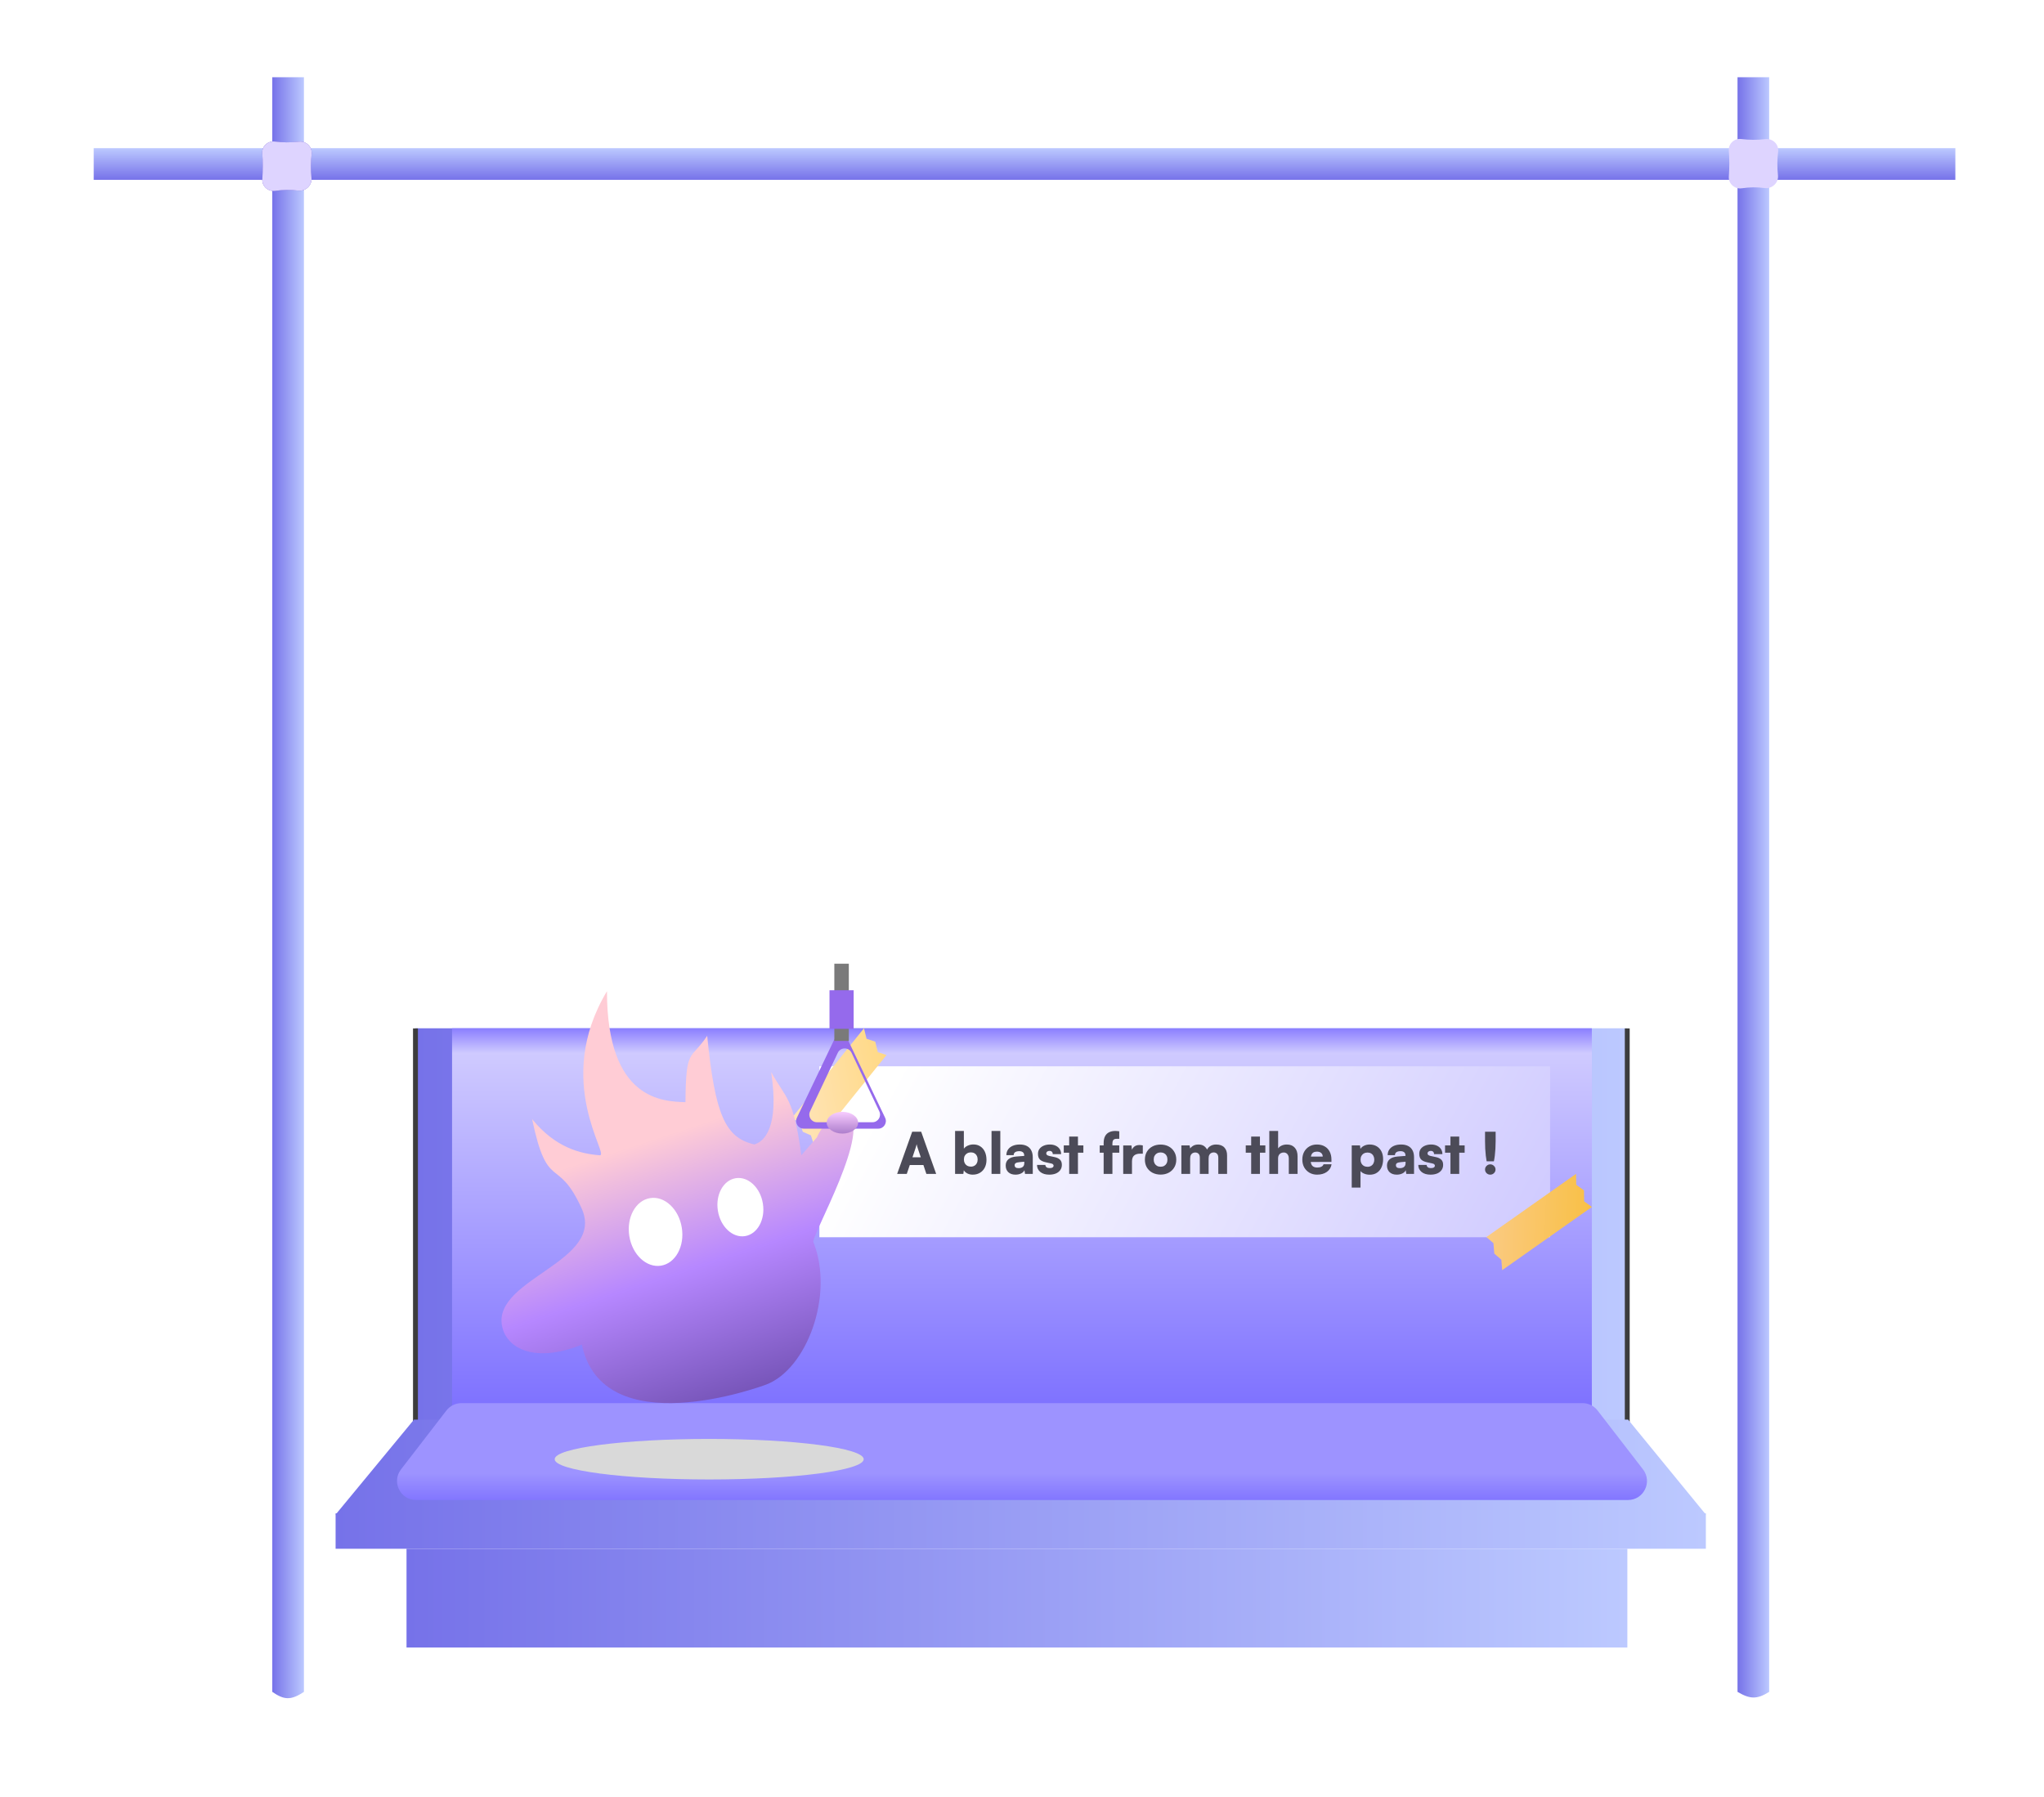 <svg width="1614" height="1419" viewBox="0 0 1614 1419" fill="none" xmlns="http://www.w3.org/2000/svg">
<rect width="957" height="311" transform="translate(328 812)" fill="white"/>
<mask id="path-1-outside-1_3006_330" maskUnits="userSpaceOnUse" x="326" y="812" width="961" height="311" fill="black">
<rect fill="white" x="326" y="812" width="961" height="311"/>
<path d="M328 812H1285V1123H328V812Z"/>
</mask>
<path d="M328 812H1285V1123H328V812Z" fill="url(#paint0_linear_3006_330)"/>
<path d="M1285 812H1283V1123H1285H1287V812H1285ZM328 1123H330V812H328H326V1123H328Z" fill="#3D3D3D" mask="url(#path-1-outside-1_3006_330)"/>
<path d="M356.965 812H1256.96V1123H356.965V812Z" fill="url(#paint1_linear_3006_330)"/>
<rect x="647" y="842" width="577" height="135" fill="url(#paint2_linear_3006_330)"/>
<path d="M1173.7 976.854L1244.52 926.938L1244.64 935.587L1250.76 940.011L1250.88 948.66L1257 953.084L1186.18 1003L1185.5 994.747L1179.94 989.927L1179.26 981.673L1173.7 976.854Z" fill="url(#paint3_linear_3006_330)"/>
<path d="M625 883.151L682.224 812L684.249 820.293L691.118 822.563L693.143 830.857L700.012 833.127L642.787 904.278L640.308 896.549L633.894 893.715L631.415 885.986L625 883.151Z" fill="url(#paint4_linear_3006_330)"/>
<path d="M716.01 927H708.405L720.285 893.7H727.395L739.23 927H731.49L729.15 919.98H718.395L716.01 927ZM722.895 906.75L720.51 913.86H727.08L724.695 906.75C724.515 906.18 724.335 905.595 724.155 904.995C723.975 904.395 723.855 903.9 723.795 903.51C723.735 903.9 723.615 904.395 723.435 904.995C723.285 905.565 723.105 906.15 722.895 906.75ZM760.685 927H754.16V893.07H761.09V907.11C761.78 906.09 762.8 905.28 764.15 904.68C765.53 904.05 767.03 903.735 768.65 903.735C770.75 903.735 772.565 904.245 774.095 905.265C775.655 906.285 776.855 907.71 777.695 909.54C778.535 911.37 778.955 913.515 778.955 915.975C778.955 918.285 778.49 920.325 777.56 922.095C776.66 923.835 775.385 925.185 773.735 926.145C772.115 927.105 770.24 927.585 768.11 927.585C766.55 927.585 765.125 927.27 763.835 926.64C762.575 925.98 761.645 925.14 761.045 924.12L760.685 927ZM761.135 915.615C761.135 916.725 761.36 917.715 761.81 918.585C762.29 919.425 762.935 920.085 763.745 920.565C764.585 921.015 765.545 921.24 766.625 921.24C767.735 921.24 768.68 921 769.46 920.52C770.27 920.04 770.885 919.38 771.305 918.54C771.755 917.7 771.98 916.725 771.98 915.615C771.98 914.505 771.755 913.53 771.305 912.69C770.885 911.85 770.27 911.19 769.46 910.71C768.68 910.23 767.735 909.99 766.625 909.99C765.545 909.99 764.585 910.23 763.745 910.71C762.935 911.16 762.29 911.805 761.81 912.645C761.36 913.485 761.135 914.475 761.135 915.615ZM789.874 927H782.944V893.07H789.874V927ZM801.868 927.585C799.498 927.585 797.608 926.94 796.198 925.65C794.818 924.33 794.128 922.575 794.128 920.385C794.128 918.315 794.833 916.665 796.243 915.435C797.683 914.205 799.753 913.485 802.453 913.275L808.753 912.78V912.42C808.753 911.67 808.603 911.055 808.303 910.575C808.003 910.065 807.568 909.69 806.998 909.45C806.458 909.18 805.768 909.045 804.928 909.045C803.458 909.045 802.333 909.315 801.553 909.855C800.803 910.395 800.428 911.175 800.428 912.195H794.668C794.668 910.485 795.103 909 795.973 907.74C796.843 906.48 798.073 905.505 799.663 904.815C801.283 904.125 803.158 903.78 805.288 903.78C807.478 903.78 809.323 904.17 810.823 904.95C812.353 905.73 813.508 906.87 814.288 908.37C815.098 909.87 815.503 911.7 815.503 913.86V927H809.383L808.933 924.03C808.573 925.05 807.718 925.905 806.368 926.595C805.048 927.255 803.548 927.585 801.868 927.585ZM804.298 922.455C805.618 922.455 806.698 922.14 807.538 921.51C808.378 920.85 808.798 919.875 808.798 918.585V917.37L805.288 917.685C803.788 917.805 802.723 918.06 802.093 918.45C801.493 918.81 801.193 919.35 801.193 920.07C801.193 920.88 801.448 921.48 801.958 921.87C802.468 922.26 803.248 922.455 804.298 922.455ZM818.853 919.89H825.423C825.483 920.67 825.798 921.285 826.368 921.735C826.938 922.185 827.748 922.41 828.798 922.41C829.878 922.41 830.673 922.23 831.183 921.87C831.693 921.51 831.948 921.045 831.948 920.475C831.948 920.145 831.813 919.815 831.543 919.485C831.303 919.155 830.763 918.9 829.923 918.72L825.783 917.82C823.713 917.37 822.168 916.65 821.148 915.66C820.128 914.64 819.618 913.14 819.618 911.16C819.618 909.6 820.023 908.28 820.833 907.2C821.673 906.09 822.798 905.25 824.208 904.68C825.618 904.08 827.223 903.78 829.023 903.78C830.763 903.78 832.293 904.095 833.613 904.725C834.963 905.355 836.013 906.24 836.763 907.38C837.513 908.52 837.888 909.855 837.888 911.385H831.318C831.318 910.605 831.093 909.99 830.643 909.54C830.193 909.06 829.548 908.82 828.708 908.82C827.928 908.82 827.298 909.015 826.818 909.405C826.368 909.765 826.143 910.245 826.143 910.845C826.143 911.805 826.953 912.465 828.573 912.825L832.758 913.725C834.618 914.115 836.028 914.79 836.988 915.75C837.978 916.68 838.473 918.045 838.473 919.845C838.473 921.435 838.053 922.815 837.213 923.985C836.373 925.155 835.203 926.055 833.703 926.685C832.203 927.285 830.478 927.585 828.528 927.585C825.558 927.585 823.203 926.88 821.463 925.47C819.723 924.03 818.853 922.17 818.853 919.89ZM839.979 904.5H855.459V910.26H839.979V904.5ZM851.184 927H844.254V897.525H851.184V927ZM868.368 904.5H883.803V910.26H868.368V904.5ZM883.803 893.34V899.28C883.413 899.28 883.053 899.28 882.723 899.28C882.423 899.28 882.138 899.28 881.868 899.28C880.458 899.28 879.528 899.61 879.078 900.27C878.628 900.93 878.403 901.74 878.403 902.7V927H871.473V902.7C871.473 900.45 871.848 898.62 872.598 897.21C873.348 895.8 874.413 894.765 875.793 894.105C877.173 893.415 878.808 893.07 880.698 893.07C881.178 893.07 881.673 893.1 882.183 893.16C882.723 893.19 883.263 893.25 883.803 893.34ZM902.399 904.5V911.025H900.194C898.214 911.025 896.654 911.505 895.514 912.465C894.404 913.425 893.849 915.015 893.849 917.235V927H886.919V904.545H893.444L893.984 909.36H893.354C893.654 907.86 894.329 906.63 895.379 905.67C896.459 904.68 897.914 904.185 899.744 904.185C900.164 904.185 900.584 904.215 901.004 904.275C901.454 904.305 901.919 904.38 902.399 904.5ZM904.029 915.705C904.029 913.335 904.554 911.265 905.604 909.495C906.684 907.695 908.154 906.3 910.014 905.31C911.904 904.32 914.049 903.825 916.449 903.825C918.849 903.825 920.979 904.32 922.839 905.31C924.699 906.3 926.154 907.695 927.204 909.495C928.284 911.265 928.824 913.335 928.824 915.705C928.824 918.075 928.284 920.145 927.204 921.915C926.154 923.685 924.699 925.065 922.839 926.055C920.979 927.045 918.849 927.54 916.449 927.54C914.049 927.54 911.904 927.045 910.014 926.055C908.154 925.065 906.684 923.685 905.604 921.915C904.554 920.145 904.029 918.075 904.029 915.705ZM911.004 915.66C911.004 916.8 911.229 917.805 911.679 918.675C912.159 919.515 912.804 920.175 913.614 920.655C914.424 921.105 915.369 921.33 916.449 921.33C917.529 921.33 918.474 921.105 919.284 920.655C920.094 920.175 920.724 919.515 921.174 918.675C921.624 917.805 921.849 916.8 921.849 915.66C921.849 914.52 921.624 913.53 921.174 912.69C920.724 911.85 920.094 911.205 919.284 910.755C918.474 910.275 917.529 910.035 916.449 910.035C915.369 910.035 914.424 910.275 913.614 910.755C912.804 911.205 912.159 911.85 911.679 912.69C911.229 913.53 911.004 914.52 911.004 915.66ZM939.771 927H932.841V904.5H939.321L940.086 908.37L939.366 907.56C939.816 906.66 940.626 905.805 941.796 904.995C942.966 904.185 944.481 903.78 946.341 903.78C948.321 903.78 949.911 904.275 951.111 905.265C952.311 906.255 953.196 907.545 953.766 909.135H952.686C953.046 907.545 953.916 906.255 955.296 905.265C956.676 904.275 958.326 903.78 960.246 903.78C963.156 903.78 965.331 904.56 966.771 906.12C968.211 907.65 968.931 909.705 968.931 912.285V927H962.001V914.22C962.001 912.81 961.656 911.76 960.966 911.07C960.306 910.38 959.421 910.035 958.311 910.035C957.651 910.035 957.021 910.185 956.421 910.485C955.821 910.755 955.326 911.25 954.936 911.97C954.546 912.66 954.351 913.65 954.351 914.94V927H947.421V914.22C947.421 912.81 947.091 911.775 946.431 911.115C945.771 910.425 944.886 910.08 943.776 910.08C943.116 910.08 942.471 910.23 941.841 910.53C941.241 910.8 940.746 911.295 940.356 912.015C939.966 912.705 939.771 913.68 939.771 914.94V927ZM983.681 904.5H999.161V910.26H983.681V904.5ZM994.886 927H987.956V897.525H994.886V927ZM1009.21 927H1002.28V893.07H1009.25V906.84C1009.94 905.88 1010.89 905.13 1012.09 904.59C1013.32 904.05 1014.67 903.78 1016.14 903.78C1018.81 903.78 1020.88 904.605 1022.35 906.255C1023.85 907.875 1024.6 910.155 1024.6 913.095V927H1017.67V914.76C1017.67 913.8 1017.5 912.975 1017.17 912.285C1016.84 911.595 1016.38 911.055 1015.78 910.665C1015.21 910.275 1014.52 910.08 1013.71 910.08C1012.81 910.08 1012.01 910.275 1011.32 910.665C1010.66 911.025 1010.14 911.55 1009.75 912.24C1009.39 912.93 1009.21 913.74 1009.21 914.67V927ZM1040.01 927.585C1037.76 927.585 1035.75 927.075 1033.98 926.055C1032.24 925.035 1030.86 923.64 1029.84 921.87C1028.85 920.07 1028.35 918.015 1028.35 915.705C1028.35 913.365 1028.83 911.31 1029.79 909.54C1030.78 907.74 1032.15 906.33 1033.89 905.31C1035.63 904.29 1037.62 903.78 1039.87 903.78C1042.24 903.78 1044.28 904.275 1045.99 905.265C1047.7 906.225 1049.02 907.605 1049.95 909.405C1050.88 911.175 1051.35 913.29 1051.35 915.75V917.505L1032 917.595L1032.09 913.32H1044.46C1044.46 912.12 1044.06 911.175 1043.25 910.485C1042.44 909.765 1041.33 909.405 1039.92 909.405C1038.75 909.405 1037.79 909.63 1037.04 910.08C1036.32 910.53 1035.78 911.235 1035.42 912.195C1035.06 913.125 1034.88 914.325 1034.88 915.795C1034.88 917.895 1035.3 919.455 1036.14 920.475C1037.01 921.465 1038.34 921.96 1040.14 921.96C1041.46 921.96 1042.56 921.735 1043.43 921.285C1044.3 920.835 1044.85 920.205 1045.09 919.395H1051.44C1051.05 921.885 1049.82 923.88 1047.75 925.38C1045.68 926.85 1043.1 927.585 1040.01 927.585ZM1067.36 937.8V904.5H1073.88L1074.24 907.245C1074.87 906.195 1075.85 905.355 1077.17 904.725C1078.49 904.095 1079.94 903.78 1081.53 903.78C1083.63 903.78 1085.48 904.245 1087.07 905.175C1088.66 906.105 1089.9 907.44 1090.8 909.18C1091.7 910.89 1092.15 912.96 1092.15 915.39C1092.15 917.76 1091.73 919.875 1090.89 921.735C1090.08 923.565 1088.88 925.005 1087.29 926.055C1085.73 927.105 1083.83 927.63 1081.58 927.63C1080.02 927.63 1078.58 927.36 1077.26 926.82C1075.94 926.28 1074.95 925.59 1074.29 924.75V937.8H1067.36ZM1074.33 915.75C1074.33 916.86 1074.56 917.85 1075.01 918.72C1075.49 919.56 1076.13 920.22 1076.94 920.7C1077.78 921.15 1078.74 921.375 1079.82 921.375C1080.93 921.375 1081.88 921.135 1082.66 920.655C1083.47 920.175 1084.08 919.515 1084.5 918.675C1084.95 917.835 1085.18 916.86 1085.18 915.75C1085.18 914.64 1084.95 913.665 1084.5 912.825C1084.08 911.985 1083.47 911.325 1082.66 910.845C1081.88 910.365 1080.93 910.125 1079.82 910.125C1078.74 910.125 1077.78 910.365 1076.94 910.845C1076.13 911.295 1075.49 911.94 1075.01 912.78C1074.56 913.62 1074.33 914.61 1074.33 915.75ZM1102.94 927.585C1100.57 927.585 1098.68 926.94 1097.27 925.65C1095.89 924.33 1095.2 922.575 1095.2 920.385C1095.2 918.315 1095.9 916.665 1097.31 915.435C1098.75 914.205 1100.82 913.485 1103.52 913.275L1109.82 912.78V912.42C1109.82 911.67 1109.67 911.055 1109.37 910.575C1109.07 910.065 1108.64 909.69 1108.07 909.45C1107.53 909.18 1106.84 909.045 1106 909.045C1104.53 909.045 1103.4 909.315 1102.62 909.855C1101.87 910.395 1101.5 911.175 1101.5 912.195H1095.74C1095.74 910.485 1096.17 909 1097.04 907.74C1097.91 906.48 1099.14 905.505 1100.73 904.815C1102.35 904.125 1104.23 903.78 1106.36 903.78C1108.55 903.78 1110.39 904.17 1111.89 904.95C1113.42 905.73 1114.58 906.87 1115.36 908.37C1116.17 909.87 1116.57 911.7 1116.57 913.86V927H1110.45L1110 924.03C1109.64 925.05 1108.79 925.905 1107.44 926.595C1106.12 927.255 1104.62 927.585 1102.94 927.585ZM1105.37 922.455C1106.69 922.455 1107.77 922.14 1108.61 921.51C1109.45 920.85 1109.87 919.875 1109.87 918.585V917.37L1106.36 917.685C1104.86 917.805 1103.79 918.06 1103.16 918.45C1102.56 918.81 1102.26 919.35 1102.26 920.07C1102.26 920.88 1102.52 921.48 1103.03 921.87C1103.54 922.26 1104.32 922.455 1105.37 922.455ZM1119.92 919.89H1126.49C1126.55 920.67 1126.87 921.285 1127.44 921.735C1128.01 922.185 1128.82 922.41 1129.87 922.41C1130.95 922.41 1131.74 922.23 1132.25 921.87C1132.76 921.51 1133.02 921.045 1133.02 920.475C1133.02 920.145 1132.88 919.815 1132.61 919.485C1132.37 919.155 1131.83 918.9 1130.99 918.72L1126.85 917.82C1124.78 917.37 1123.24 916.65 1122.22 915.66C1121.2 914.64 1120.69 913.14 1120.69 911.16C1120.69 909.6 1121.09 908.28 1121.9 907.2C1122.74 906.09 1123.87 905.25 1125.28 904.68C1126.69 904.08 1128.29 903.78 1130.09 903.78C1131.83 903.78 1133.36 904.095 1134.68 904.725C1136.03 905.355 1137.08 906.24 1137.83 907.38C1138.58 908.52 1138.96 909.855 1138.96 911.385H1132.39C1132.39 910.605 1132.16 909.99 1131.71 909.54C1131.26 909.06 1130.62 908.82 1129.78 908.82C1129 908.82 1128.37 909.015 1127.89 909.405C1127.44 909.765 1127.21 910.245 1127.21 910.845C1127.21 911.805 1128.02 912.465 1129.64 912.825L1133.83 913.725C1135.69 914.115 1137.1 914.79 1138.06 915.75C1139.05 916.68 1139.54 918.045 1139.54 919.845C1139.54 921.435 1139.12 922.815 1138.28 923.985C1137.44 925.155 1136.27 926.055 1134.77 926.685C1133.27 927.285 1131.55 927.585 1129.6 927.585C1126.63 927.585 1124.27 926.88 1122.53 925.47C1120.79 924.03 1119.92 922.17 1119.92 919.89ZM1141.05 904.5H1156.53V910.26H1141.05V904.5ZM1152.25 927H1145.32V897.525H1152.25V927ZM1179.61 917.055H1173.89C1173.65 915.765 1173.43 914.265 1173.22 912.555C1173.04 910.845 1172.89 909.015 1172.77 907.065C1172.68 905.115 1172.63 903.165 1172.63 901.215V893.7H1181V901.215C1181 903.225 1180.94 905.22 1180.82 907.2C1180.7 909.15 1180.54 910.98 1180.33 912.69C1180.12 914.37 1179.88 915.825 1179.61 917.055ZM1176.77 927.585C1175.63 927.585 1174.66 927.195 1173.85 926.415C1173.04 925.605 1172.63 924.645 1172.63 923.535C1172.63 922.395 1173.04 921.435 1173.85 920.655C1174.66 919.845 1175.63 919.44 1176.77 919.44C1177.88 919.44 1178.84 919.845 1179.65 920.655C1180.49 921.435 1180.91 922.395 1180.91 923.535C1180.91 924.645 1180.49 925.605 1179.65 926.415C1178.84 927.195 1177.88 927.585 1176.77 927.585Z" fill="#4C4B58"/>
<path d="M326.914 1121H1285.59L1347 1196H265L326.914 1121Z" fill="url(#paint5_linear_3006_330)"/>
<path d="M352.496 1113.84C355.337 1110.16 359.724 1108 364.374 1108H1249.63C1254.28 1108 1258.66 1110.16 1261.5 1113.84L1297.37 1160.34C1304.97 1170.2 1297.94 1184.5 1285.49 1184.5H328.512C316.058 1184.5 309.028 1170.2 316.634 1160.34L352.496 1113.84Z" fill="url(#paint6_linear_3006_330)"/>
<path d="M265 1195H1347V1223H265V1195Z" fill="url(#paint7_linear_3006_330)"/>
<path d="M321 1223H1285V1301H321V1223Z" fill="url(#paint8_linear_3006_330)"/>
<path d="M74 142V117L1544 117V142L74 142Z" fill="url(#paint9_linear_3006_330)"/>
<path d="M215 61H240V1336C229.502 1343.03 224.106 1342.28 215 1336V61Z" fill="url(#paint10_linear_3006_330)"/>
<path d="M1372 61H1397V1336C1387.24 1342.13 1381.76 1341.74 1372 1336V61Z" fill="url(#paint11_linear_3006_330)"/>
<path d="M207.106 120.94C206.7 115.525 211.459 111.121 216.85 111.774C223.433 112.571 229.31 112.637 236.249 111.864C241.896 111.236 246.753 116.101 246.083 121.743C245.31 128.246 245.244 133.973 245.937 140.412C246.569 146.28 241.345 151.272 235.493 150.505C229.242 149.686 223.666 149.756 217.325 150.692C211.794 151.509 206.731 147.069 207.13 141.493C207.658 134.107 207.63 127.918 207.106 120.94Z" fill="url(#paint12_radial_3006_330)"/>
<path d="M207.106 120.94C206.7 115.525 211.459 111.121 216.85 111.774C223.433 112.571 229.31 112.637 236.249 111.864C241.896 111.236 246.753 116.101 246.083 121.743C245.31 128.246 245.244 133.973 245.937 140.412C246.569 146.28 241.345 151.272 235.493 150.505C229.242 149.686 223.666 149.756 217.325 150.692C211.794 151.509 206.731 147.069 207.13 141.493C207.658 134.107 207.63 127.918 207.106 120.94Z" fill="#DED4FF"/>
<path d="M1365.11 118.94C1364.7 113.525 1369.46 109.121 1374.85 109.774C1381.43 110.571 1387.31 110.637 1394.25 109.864C1399.9 109.236 1404.75 114.101 1404.08 119.743C1403.31 126.246 1403.24 131.973 1403.94 138.412C1404.57 144.28 1399.35 149.272 1393.49 148.505C1387.24 147.686 1381.67 147.756 1375.32 148.692C1369.79 149.509 1364.73 145.069 1365.13 139.493C1365.66 132.107 1365.63 125.918 1365.11 118.94Z" fill="#DED4FF"/>
<g style="mix-blend-mode:plus-darker">
<path d="M682 1152.28C682 1161.12 627.379 1168.28 560 1168.28C492.621 1168.28 438 1161.12 438 1152.28C438 1143.45 492.621 1136.28 560 1136.28C627.379 1136.28 682 1143.45 682 1152.28Z" fill="#D9D9D9"/>
</g>
<path d="M420.171 883.698C438.489 906.33 458.59 911.147 473.561 912.279C481.9 912.832 436.379 854.164 479.281 782.71C479.281 869.407 524.016 869.703 541.252 870.36C541.563 826.631 545.452 837.594 558.413 817.96C564.645 880.606 572.744 898.408 595.595 903.705C603.222 901.799 615.616 890.367 608.943 846.542C620.831 868.181 626.451 865.909 632.777 912.279L645.171 897.989C645.171 897.989 650.538 882.238 668.053 879.887C690.934 888.461 639.451 978.017 642.311 980.875C659.009 1023.07 636.731 1081.29 605.129 1093.3C600.711 1094.97 475.207 1141.08 459.26 1060.9L473.561 1055.19C428.006 1079.63 399.871 1067.01 396.336 1046.61C389.898 1009.46 478.328 996.118 459.26 954.199C440.192 912.279 432.364 942.049 420.171 883.698Z" fill="url(#paint13_linear_3006_330)"/>
<g filter="url(#filter0_d_3006_330)">
<path d="M538.373 969.442C540.745 984.174 533.39 997.609 521.944 999.45C510.498 1001.29 499.297 990.839 496.924 976.107C494.552 961.375 501.907 947.94 513.353 946.099C524.799 944.258 536 954.709 538.373 969.442Z" fill="white"/>
</g>
<g filter="url(#filter1_d_3006_330)">
<path d="M602.392 950.389C604.426 963.018 598.121 974.535 588.309 976.113C578.498 977.69 568.896 968.732 566.862 956.103C564.828 943.474 571.133 931.957 580.945 930.38C590.756 928.802 600.359 937.76 602.392 950.389Z" fill="white"/>
</g>
<path d="M658.665 821.071C660.839 816.519 667.32 816.519 669.494 821.071L698.915 882.672C700.817 886.655 697.914 891.258 693.501 891.258H634.658C630.245 891.258 627.341 886.655 629.243 882.672L658.665 821.071ZM672.402 831.331C670.235 826.755 663.724 826.755 661.557 831.331L639.636 877.618C637.751 881.598 640.655 886.186 645.059 886.186H688.9C693.304 886.186 696.208 881.598 694.323 877.618L672.402 831.331Z" fill="#956AEC"/>
<path d="M677.587 886.556C677.587 891.292 672.038 895.131 665.193 895.131C658.348 895.131 652.799 891.292 652.799 886.556C652.799 881.821 658.348 877.982 665.193 877.982C672.038 877.982 677.587 881.821 677.587 886.556Z" fill="url(#paint14_linear_3006_330)"/>
<path d="M658.813 761H670.254V821.974H658.813V761Z" fill="#7A7A7A"/>
<path d="M655 781.96H674.068V812.447H655V781.96Z" fill="#956AEC"/>
<defs>
<filter id="filter0_d_3006_330" x="485.479" y="934.889" width="64.338" height="75.771" filterUnits="userSpaceOnUse" color-interpolation-filters="sRGB">
<feFlood flood-opacity="0" result="BackgroundImageFix"/>
<feColorMatrix in="SourceAlpha" type="matrix" values="0 0 0 0 0 0 0 0 0 0 0 0 0 0 0 0 0 0 127 0" result="hardAlpha"/>
<feOffset/>
<feGaussianBlur stdDeviation="5.5"/>
<feComposite in2="hardAlpha" operator="out"/>
<feColorMatrix type="matrix" values="0 0 0 0 1 0 0 0 0 1 0 0 0 0 1 0 0 0 1 0"/>
<feBlend mode="normal" in2="BackgroundImageFix" result="effect1_dropShadow_3006_330"/>
<feBlend mode="normal" in="SourceGraphic" in2="effect1_dropShadow_3006_330" result="shape"/>
</filter>
<filter id="filter1_d_3006_330" x="555.481" y="919.199" width="58.293" height="68.093" filterUnits="userSpaceOnUse" color-interpolation-filters="sRGB">
<feFlood flood-opacity="0" result="BackgroundImageFix"/>
<feColorMatrix in="SourceAlpha" type="matrix" values="0 0 0 0 0 0 0 0 0 0 0 0 0 0 0 0 0 0 127 0" result="hardAlpha"/>
<feOffset/>
<feGaussianBlur stdDeviation="5.5"/>
<feComposite in2="hardAlpha" operator="out"/>
<feColorMatrix type="matrix" values="0 0 0 0 1 0 0 0 0 1 0 0 0 0 1 0 0 0 1 0"/>
<feBlend mode="normal" in2="BackgroundImageFix" result="effect1_dropShadow_3006_330"/>
<feBlend mode="normal" in="SourceGraphic" in2="effect1_dropShadow_3006_330" result="shape"/>
</filter>
<linearGradient id="paint0_linear_3006_330" x1="1285" y1="966.959" x2="328" y2="966.959" gradientUnits="userSpaceOnUse">
<stop stop-color="#BCC9FF"/>
<stop offset="1" stop-color="#7672E9"/>
</linearGradient>
<linearGradient id="paint1_linear_3006_330" x1="806.965" y1="812" x2="806.965" y2="1223" gradientUnits="userSpaceOnUse">
<stop stop-color="#8A7EFF"/>
<stop offset="0.048" stop-color="#CFCAFF"/>
<stop offset="0.755" stop-color="#7B6EFF"/>
</linearGradient>
<linearGradient id="paint2_linear_3006_330" x1="744.443" y1="781.25" x2="1177.53" y2="1016.77" gradientUnits="userSpaceOnUse">
<stop stop-color="white"/>
<stop offset="1" stop-color="#D1CCFF"/>
</linearGradient>
<linearGradient id="paint3_linear_3006_330" x1="1153.07" y1="912.606" x2="1290.92" y2="918.29" gradientUnits="userSpaceOnUse">
<stop stop-color="#FACD94"/>
<stop offset="1" stop-color="#F9BC2D"/>
</linearGradient>
<linearGradient id="paint4_linear_3006_330" x1="590.96" y1="827.971" x2="727.629" y2="802.68" gradientUnits="userSpaceOnUse">
<stop stop-color="#FFE8CB"/>
<stop offset="1" stop-color="#FFD46E"/>
</linearGradient>
<linearGradient id="paint5_linear_3006_330" x1="1347" y1="1158.37" x2="265" y2="1158.37" gradientUnits="userSpaceOnUse">
<stop stop-color="#BCC9FF"/>
<stop offset="1" stop-color="#7672E9"/>
</linearGradient>
<linearGradient id="paint6_linear_3006_330" x1="807" y1="1163.5" x2="807" y2="1184.5" gradientUnits="userSpaceOnUse">
<stop stop-color="#9D93FF"/>
<stop offset="1" stop-color="#8276FF"/>
</linearGradient>
<linearGradient id="paint7_linear_3006_330" x1="1347" y1="1208.95" x2="265" y2="1208.95" gradientUnits="userSpaceOnUse">
<stop stop-color="#BCC9FF"/>
<stop offset="1" stop-color="#7672E9"/>
</linearGradient>
<linearGradient id="paint8_linear_3006_330" x1="1285" y1="1261.86" x2="321" y2="1261.86" gradientUnits="userSpaceOnUse">
<stop stop-color="#BCC9FF"/>
<stop offset="1" stop-color="#7672E9"/>
</linearGradient>
<linearGradient id="paint9_linear_3006_330" x1="806.442" y1="117" x2="806.442" y2="142" gradientUnits="userSpaceOnUse">
<stop stop-color="#BCC9FF"/>
<stop offset="1" stop-color="#7672E9"/>
</linearGradient>
<linearGradient id="paint10_linear_3006_330" x1="240" y1="698.771" x2="215" y2="698.771" gradientUnits="userSpaceOnUse">
<stop stop-color="#BCC9FF"/>
<stop offset="1" stop-color="#7672E9"/>
</linearGradient>
<linearGradient id="paint11_linear_3006_330" x1="1397" y1="698.5" x2="1372" y2="698.5" gradientUnits="userSpaceOnUse">
<stop stop-color="#BCC9FF"/>
<stop offset="1" stop-color="#7672E9"/>
</linearGradient>
<radialGradient id="paint12_radial_3006_330" cx="0" cy="0" r="1" gradientUnits="userSpaceOnUse" gradientTransform="translate(227 131.5) rotate(90) scale(30 29.302)">
<stop stop-color="#A49BFF"/>
<stop offset="1" stop-color="#5A40BC"/>
</radialGradient>
<linearGradient id="paint13_linear_3006_330" x1="499" y1="905" x2="565.5" y2="1108" gradientUnits="userSpaceOnUse">
<stop stop-color="#FFCCD5"/>
<stop offset="0.5" stop-color="#B687FF"/>
<stop offset="1" stop-color="#7755B9"/>
</linearGradient>
<linearGradient id="paint14_linear_3006_330" x1="665.193" y1="877.982" x2="665.193" y2="895.131" gradientUnits="userSpaceOnUse">
<stop stop-color="#F8CCFF"/>
<stop offset="1" stop-color="#AD7ECC"/>
</linearGradient>
</defs>
</svg>
